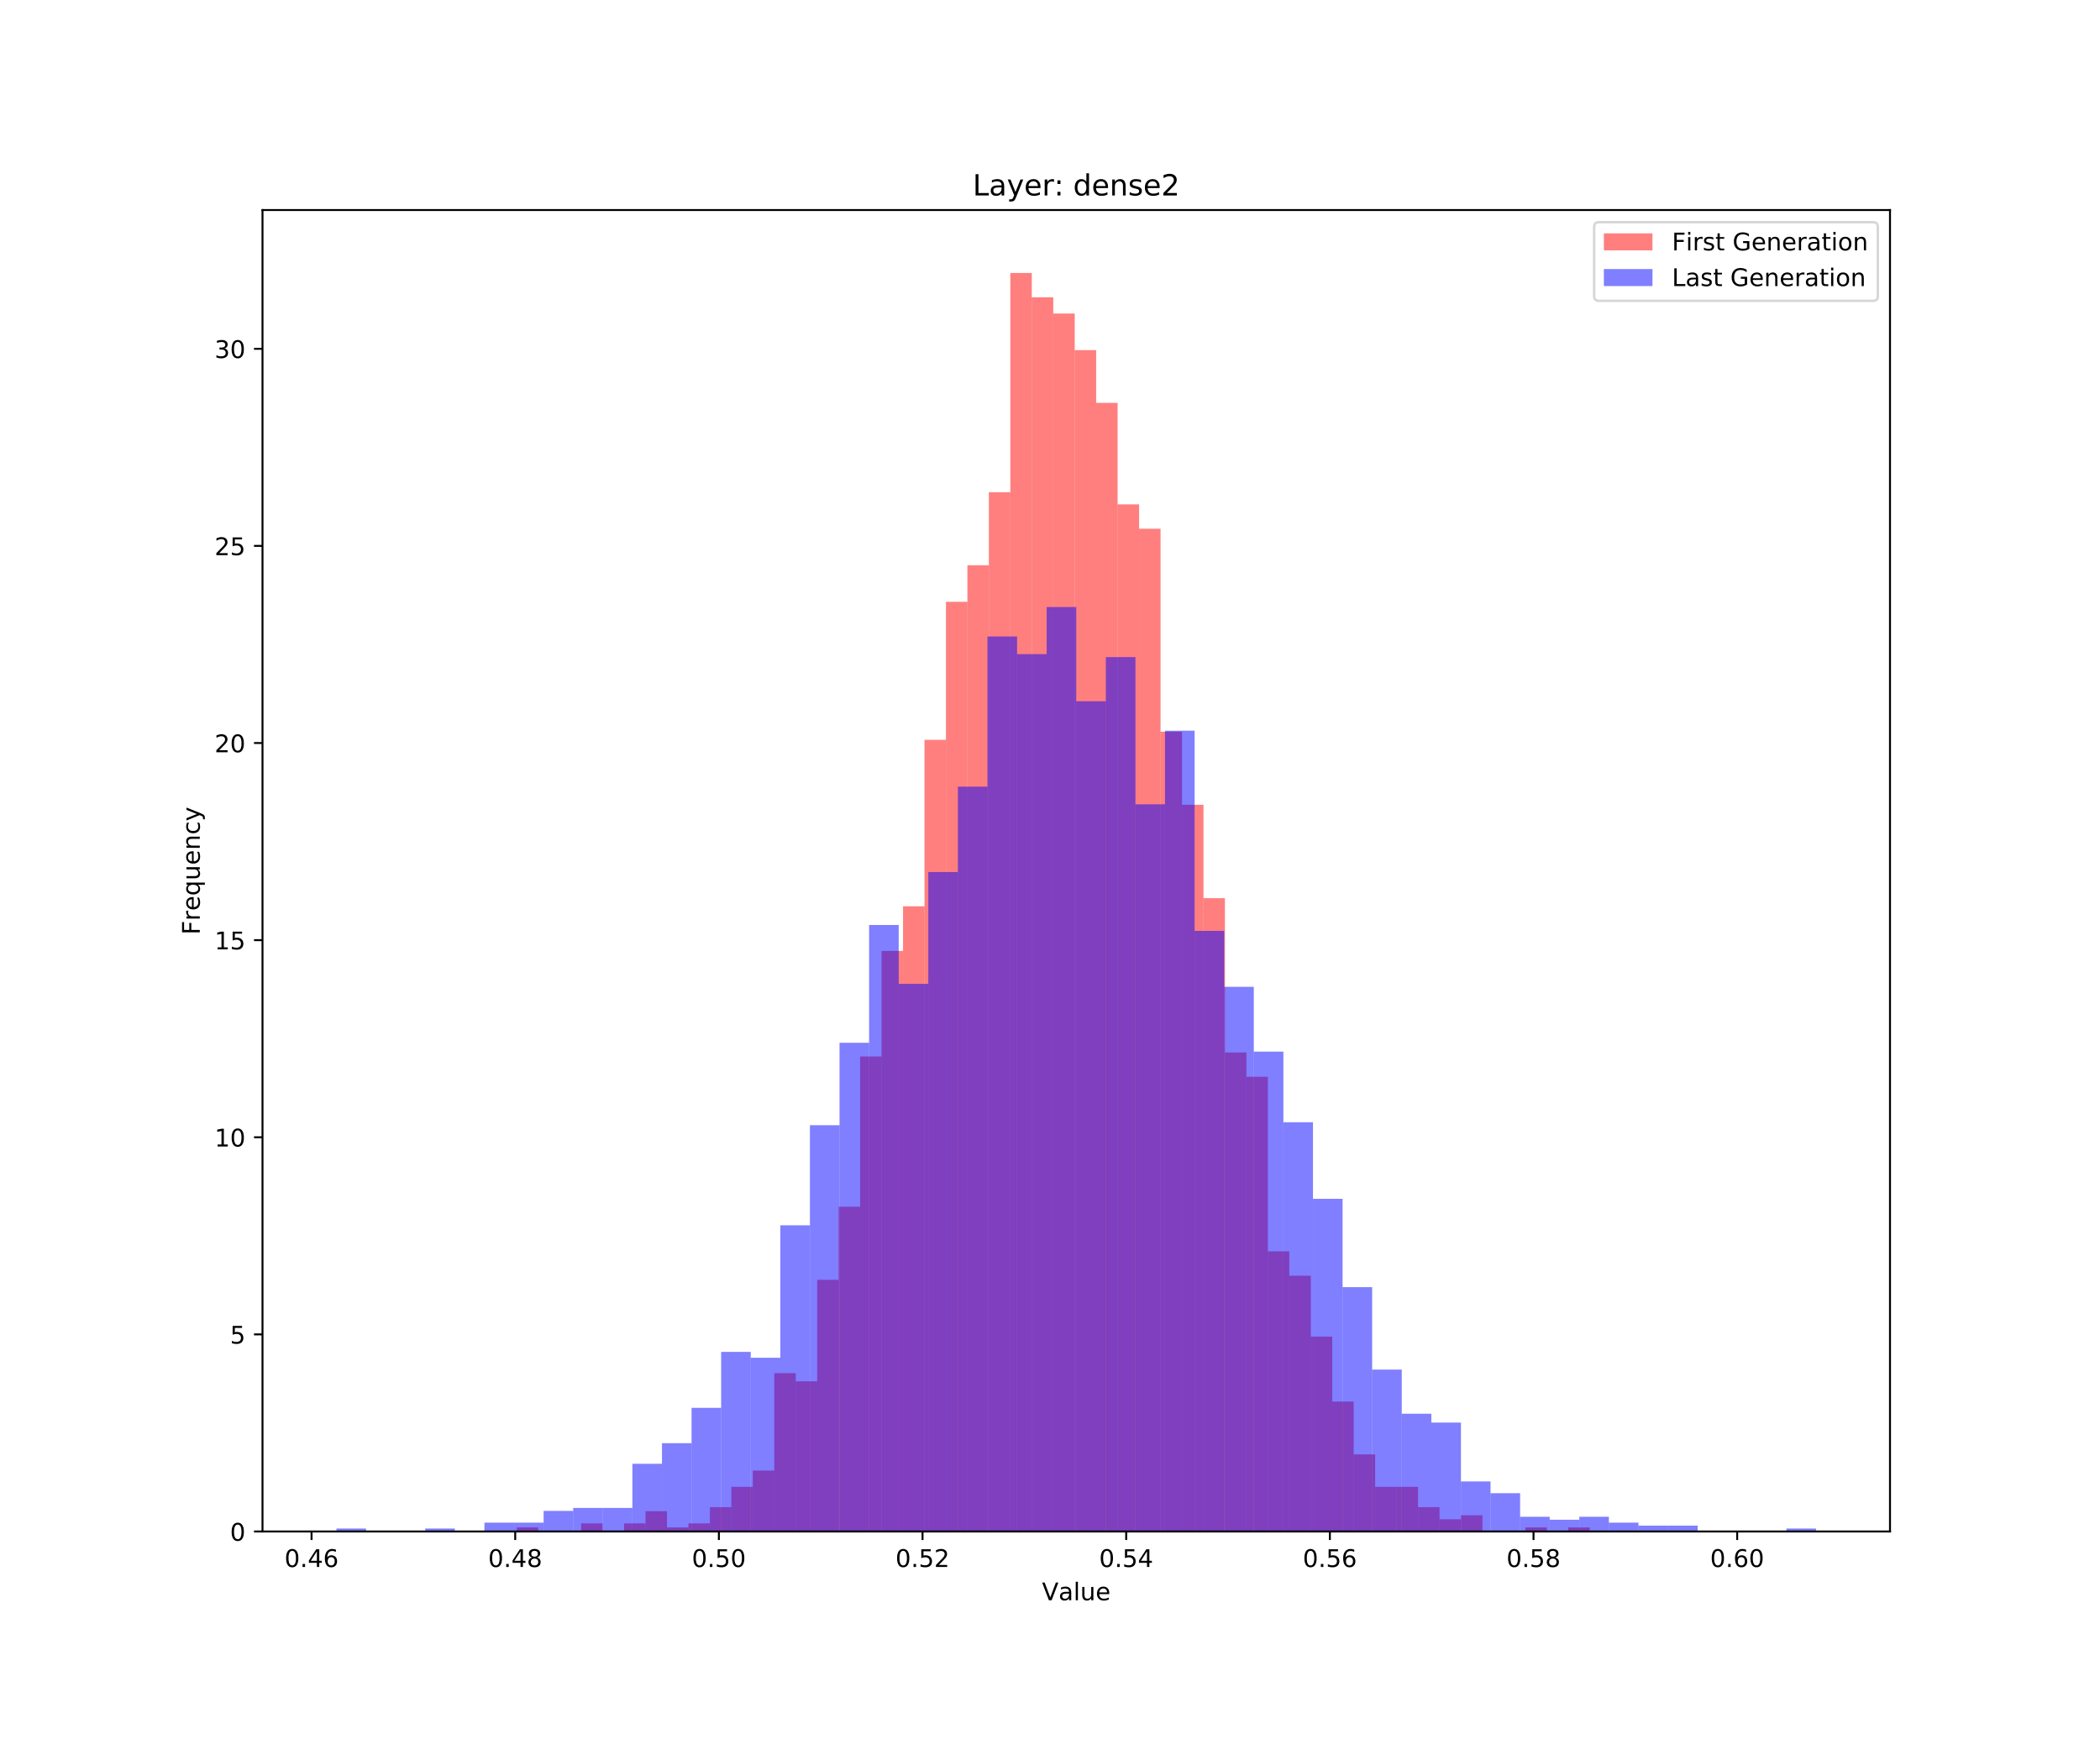 <?xml version="1.0" encoding="utf-8" standalone="no"?>
<!DOCTYPE svg PUBLIC "-//W3C//DTD SVG 1.1//EN"
  "http://www.w3.org/Graphics/SVG/1.1/DTD/svg11.dtd">
<!-- Created with matplotlib (https://matplotlib.org/) -->
<svg height="720pt" version="1.1" viewBox="0 0 864 720" width="864pt" xmlns="http://www.w3.org/2000/svg" xmlns:xlink="http://www.w3.org/1999/xlink">
 <defs>
  <style type="text/css">
*{stroke-linecap:butt;stroke-linejoin:round;white-space:pre;}
  </style>
 </defs>
 <g id="figure_1">
  <g id="patch_1">
   <path d="M 0 720 
L 864 720 
L 864 0 
L 0 0 
z
" style="fill:#ffffff;"/>
  </g>
  <g id="axes_1">
   <g id="patch_2">
    <path d="M 108 630 
L 777.6 630 
L 777.6 86.4 
L 108 86.4 
z
" style="fill:#ffffff;"/>
   </g>
   <g id="patch_3">
    <path clip-path="url(#p8c13661fd8)" d="M 212.613 630 
L 221.442 630 
L 221.442 628.33 
L 212.613 628.33 
z
" style="fill:#ff0000;opacity:0.5;"/>
   </g>
   <g id="patch_4">
    <path clip-path="url(#p8c13661fd8)" d="M 221.442 630 
L 230.271 630 
L 230.271 630 
L 221.442 630 
z
" style="fill:#ff0000;opacity:0.5;"/>
   </g>
   <g id="patch_5">
    <path clip-path="url(#p8c13661fd8)" d="M 230.271 630 
L 239.1 630 
L 239.1 630 
L 230.271 630 
z
" style="fill:#ff0000;opacity:0.5;"/>
   </g>
   <g id="patch_6">
    <path clip-path="url(#p8c13661fd8)" d="M 239.1 630 
L 247.929 630 
L 247.929 626.66 
L 239.1 626.66 
z
" style="fill:#ff0000;opacity:0.5;"/>
   </g>
   <g id="patch_7">
    <path clip-path="url(#p8c13661fd8)" d="M 247.929 630 
L 256.758 630 
L 256.758 630 
L 247.929 630 
z
" style="fill:#ff0000;opacity:0.5;"/>
   </g>
   <g id="patch_8">
    <path clip-path="url(#p8c13661fd8)" d="M 256.758 630 
L 265.587 630 
L 265.587 626.66 
L 256.758 626.66 
z
" style="fill:#ff0000;opacity:0.5;"/>
   </g>
   <g id="patch_9">
    <path clip-path="url(#p8c13661fd8)" d="M 265.587 630 
L 274.416 630 
L 274.416 621.65 
L 265.587 621.65 
z
" style="fill:#ff0000;opacity:0.5;"/>
   </g>
   <g id="patch_10">
    <path clip-path="url(#p8c13661fd8)" d="M 274.416 630 
L 283.245 630 
L 283.245 628.33 
L 274.416 628.33 
z
" style="fill:#ff0000;opacity:0.5;"/>
   </g>
   <g id="patch_11">
    <path clip-path="url(#p8c13661fd8)" d="M 283.245 630 
L 292.074 630 
L 292.074 626.66 
L 283.245 626.66 
z
" style="fill:#ff0000;opacity:0.5;"/>
   </g>
   <g id="patch_12">
    <path clip-path="url(#p8c13661fd8)" d="M 292.074 630 
L 300.903 630 
L 300.903 619.98 
L 292.074 619.98 
z
" style="fill:#ff0000;opacity:0.5;"/>
   </g>
   <g id="patch_13">
    <path clip-path="url(#p8c13661fd8)" d="M 300.903 630 
L 309.732 630 
L 309.732 611.629 
L 300.903 611.629 
z
" style="fill:#ff0000;opacity:0.5;"/>
   </g>
   <g id="patch_14">
    <path clip-path="url(#p8c13661fd8)" d="M 309.732 630 
L 318.561 630 
L 318.561 604.949 
L 309.732 604.949 
z
" style="fill:#ff0000;opacity:0.5;"/>
   </g>
   <g id="patch_15">
    <path clip-path="url(#p8c13661fd8)" d="M 318.561 630 
L 327.39 630 
L 327.39 564.868 
L 318.561 564.868 
z
" style="fill:#ff0000;opacity:0.5;"/>
   </g>
   <g id="patch_16">
    <path clip-path="url(#p8c13661fd8)" d="M 327.39 630 
L 336.219 630 
L 336.219 568.208 
L 327.39 568.208 
z
" style="fill:#ff0000;opacity:0.5;"/>
   </g>
   <g id="patch_17">
    <path clip-path="url(#p8c13661fd8)" d="M 336.219 630 
L 345.048 630 
L 345.048 526.457 
L 336.219 526.457 
z
" style="fill:#ff0000;opacity:0.5;"/>
   </g>
   <g id="patch_18">
    <path clip-path="url(#p8c13661fd8)" d="M 345.048 630 
L 353.877 630 
L 353.877 496.396 
L 345.048 496.396 
z
" style="fill:#ff0000;opacity:0.5;"/>
   </g>
   <g id="patch_19">
    <path clip-path="url(#p8c13661fd8)" d="M 353.877 630 
L 362.706 630 
L 362.706 434.605 
L 353.877 434.605 
z
" style="fill:#ff0000;opacity:0.5;"/>
   </g>
   <g id="patch_20">
    <path clip-path="url(#p8c13661fd8)" d="M 362.706 630 
L 371.535 630 
L 371.535 391.183 
L 362.706 391.183 
z
" style="fill:#ff0000;opacity:0.5;"/>
   </g>
   <g id="patch_21">
    <path clip-path="url(#p8c13661fd8)" d="M 371.535 630 
L 380.364 630 
L 380.364 372.813 
L 371.535 372.813 
z
" style="fill:#ff0000;opacity:0.5;"/>
   </g>
   <g id="patch_22">
    <path clip-path="url(#p8c13661fd8)" d="M 380.364 630 
L 389.193 630 
L 389.193 304.341 
L 380.364 304.341 
z
" style="fill:#ff0000;opacity:0.5;"/>
   </g>
   <g id="patch_23">
    <path clip-path="url(#p8c13661fd8)" d="M 389.193 630 
L 398.022 630 
L 398.022 247.559 
L 389.193 247.559 
z
" style="fill:#ff0000;opacity:0.5;"/>
   </g>
   <g id="patch_24">
    <path clip-path="url(#p8c13661fd8)" d="M 398.022 630 
L 406.851 630 
L 406.851 232.529 
L 398.022 232.529 
z
" style="fill:#ff0000;opacity:0.5;"/>
   </g>
   <g id="patch_25">
    <path clip-path="url(#p8c13661fd8)" d="M 406.851 630 
L 415.68 630 
L 415.68 202.468 
L 406.851 202.468 
z
" style="fill:#ff0000;opacity:0.5;"/>
   </g>
   <g id="patch_26">
    <path clip-path="url(#p8c13661fd8)" d="M 415.68 630 
L 424.509 630 
L 424.509 112.286 
L 415.68 112.286 
z
" style="fill:#ff0000;opacity:0.5;"/>
   </g>
   <g id="patch_27">
    <path clip-path="url(#p8c13661fd8)" d="M 424.509 630 
L 433.338 630 
L 433.338 122.306 
L 424.509 122.306 
z
" style="fill:#ff0000;opacity:0.5;"/>
   </g>
   <g id="patch_28">
    <path clip-path="url(#p8c13661fd8)" d="M 433.338 630 
L 442.167 630 
L 442.167 128.986 
L 433.338 128.986 
z
" style="fill:#ff0000;opacity:0.5;"/>
   </g>
   <g id="patch_29">
    <path clip-path="url(#p8c13661fd8)" d="M 442.167 630 
L 450.996 630 
L 450.996 144.017 
L 442.167 144.017 
z
" style="fill:#ff0000;opacity:0.5;"/>
   </g>
   <g id="patch_30">
    <path clip-path="url(#p8c13661fd8)" d="M 450.996 630 
L 459.825 630 
L 459.825 165.727 
L 450.996 165.727 
z
" style="fill:#ff0000;opacity:0.5;"/>
   </g>
   <g id="patch_31">
    <path clip-path="url(#p8c13661fd8)" d="M 459.825 630 
L 468.654 630 
L 468.654 207.478 
L 459.825 207.478 
z
" style="fill:#ff0000;opacity:0.5;"/>
   </g>
   <g id="patch_32">
    <path clip-path="url(#p8c13661fd8)" d="M 468.654 630 
L 477.483 630 
L 477.483 217.499 
L 468.654 217.499 
z
" style="fill:#ff0000;opacity:0.5;"/>
   </g>
   <g id="patch_33">
    <path clip-path="url(#p8c13661fd8)" d="M 477.483 630 
L 486.312 630 
L 486.312 301.001 
L 477.483 301.001 
z
" style="fill:#ff0000;opacity:0.5;"/>
   </g>
   <g id="patch_34">
    <path clip-path="url(#p8c13661fd8)" d="M 486.312 630 
L 495.14 630 
L 495.14 331.062 
L 486.312 331.062 
z
" style="fill:#ff0000;opacity:0.5;"/>
   </g>
   <g id="patch_35">
    <path clip-path="url(#p8c13661fd8)" d="M 495.14 630 
L 503.969 630 
L 503.969 369.473 
L 495.14 369.473 
z
" style="fill:#ff0000;opacity:0.5;"/>
   </g>
   <g id="patch_36">
    <path clip-path="url(#p8c13661fd8)" d="M 503.969 630 
L 512.798 630 
L 512.798 432.935 
L 503.969 432.935 
z
" style="fill:#ff0000;opacity:0.5;"/>
   </g>
   <g id="patch_37">
    <path clip-path="url(#p8c13661fd8)" d="M 512.798 630 
L 521.627 630 
L 521.627 442.955 
L 512.798 442.955 
z
" style="fill:#ff0000;opacity:0.5;"/>
   </g>
   <g id="patch_38">
    <path clip-path="url(#p8c13661fd8)" d="M 521.627 630 
L 530.456 630 
L 530.456 514.767 
L 521.627 514.767 
z
" style="fill:#ff0000;opacity:0.5;"/>
   </g>
   <g id="patch_39">
    <path clip-path="url(#p8c13661fd8)" d="M 530.456 630 
L 539.285 630 
L 539.285 524.787 
L 530.456 524.787 
z
" style="fill:#ff0000;opacity:0.5;"/>
   </g>
   <g id="patch_40">
    <path clip-path="url(#p8c13661fd8)" d="M 539.285 630 
L 548.114 630 
L 548.114 549.838 
L 539.285 549.838 
z
" style="fill:#ff0000;opacity:0.5;"/>
   </g>
   <g id="patch_41">
    <path clip-path="url(#p8c13661fd8)" d="M 548.114 630 
L 556.943 630 
L 556.943 576.559 
L 548.114 576.559 
z
" style="fill:#ff0000;opacity:0.5;"/>
   </g>
   <g id="patch_42">
    <path clip-path="url(#p8c13661fd8)" d="M 556.943 630 
L 565.772 630 
L 565.772 598.269 
L 556.943 598.269 
z
" style="fill:#ff0000;opacity:0.5;"/>
   </g>
   <g id="patch_43">
    <path clip-path="url(#p8c13661fd8)" d="M 565.772 630 
L 574.601 630 
L 574.601 611.629 
L 565.772 611.629 
z
" style="fill:#ff0000;opacity:0.5;"/>
   </g>
   <g id="patch_44">
    <path clip-path="url(#p8c13661fd8)" d="M 574.601 630 
L 583.43 630 
L 583.43 611.629 
L 574.601 611.629 
z
" style="fill:#ff0000;opacity:0.5;"/>
   </g>
   <g id="patch_45">
    <path clip-path="url(#p8c13661fd8)" d="M 583.43 630 
L 592.259 630 
L 592.259 619.98 
L 583.43 619.98 
z
" style="fill:#ff0000;opacity:0.5;"/>
   </g>
   <g id="patch_46">
    <path clip-path="url(#p8c13661fd8)" d="M 592.259 630 
L 601.088 630 
L 601.088 624.99 
L 592.259 624.99 
z
" style="fill:#ff0000;opacity:0.5;"/>
   </g>
   <g id="patch_47">
    <path clip-path="url(#p8c13661fd8)" d="M 601.088 630 
L 609.917 630 
L 609.917 623.32 
L 601.088 623.32 
z
" style="fill:#ff0000;opacity:0.5;"/>
   </g>
   <g id="patch_48">
    <path clip-path="url(#p8c13661fd8)" d="M 609.917 630 
L 618.746 630 
L 618.746 630 
L 609.917 630 
z
" style="fill:#ff0000;opacity:0.5;"/>
   </g>
   <g id="patch_49">
    <path clip-path="url(#p8c13661fd8)" d="M 618.746 630 
L 627.575 630 
L 627.575 630 
L 618.746 630 
z
" style="fill:#ff0000;opacity:0.5;"/>
   </g>
   <g id="patch_50">
    <path clip-path="url(#p8c13661fd8)" d="M 627.575 630 
L 636.404 630 
L 636.404 628.33 
L 627.575 628.33 
z
" style="fill:#ff0000;opacity:0.5;"/>
   </g>
   <g id="patch_51">
    <path clip-path="url(#p8c13661fd8)" d="M 636.404 630 
L 645.233 630 
L 645.233 630 
L 636.404 630 
z
" style="fill:#ff0000;opacity:0.5;"/>
   </g>
   <g id="patch_52">
    <path clip-path="url(#p8c13661fd8)" d="M 645.233 630 
L 654.062 630 
L 654.062 628.33 
L 645.233 628.33 
z
" style="fill:#ff0000;opacity:0.5;"/>
   </g>
   <g id="patch_53">
    <path clip-path="url(#p8c13661fd8)" d="M 138.436 630 
L 150.611 630 
L 150.611 628.789 
L 138.436 628.789 
z
" style="fill:#0000ff;opacity:0.5;"/>
   </g>
   <g id="patch_54">
    <path clip-path="url(#p8c13661fd8)" d="M 150.611 630 
L 162.785 630 
L 162.785 630 
L 150.611 630 
z
" style="fill:#0000ff;opacity:0.5;"/>
   </g>
   <g id="patch_55">
    <path clip-path="url(#p8c13661fd8)" d="M 162.785 630 
L 174.96 630 
L 174.96 630 
L 162.785 630 
z
" style="fill:#0000ff;opacity:0.5;"/>
   </g>
   <g id="patch_56">
    <path clip-path="url(#p8c13661fd8)" d="M 174.96 630 
L 187.135 630 
L 187.135 628.789 
L 174.96 628.789 
z
" style="fill:#0000ff;opacity:0.5;"/>
   </g>
   <g id="patch_57">
    <path clip-path="url(#p8c13661fd8)" d="M 187.135 630 
L 199.309 630 
L 199.309 630 
L 187.135 630 
z
" style="fill:#0000ff;opacity:0.5;"/>
   </g>
   <g id="patch_58">
    <path clip-path="url(#p8c13661fd8)" d="M 199.309 630 
L 211.484 630 
L 211.484 626.367 
L 199.309 626.367 
z
" style="fill:#0000ff;opacity:0.5;"/>
   </g>
   <g id="patch_59">
    <path clip-path="url(#p8c13661fd8)" d="M 211.484 630 
L 223.658 630 
L 223.658 626.367 
L 211.484 626.367 
z
" style="fill:#0000ff;opacity:0.5;"/>
   </g>
   <g id="patch_60">
    <path clip-path="url(#p8c13661fd8)" d="M 223.658 630 
L 235.833 630 
L 235.833 621.522 
L 223.658 621.522 
z
" style="fill:#0000ff;opacity:0.5;"/>
   </g>
   <g id="patch_61">
    <path clip-path="url(#p8c13661fd8)" d="M 235.833 630 
L 248.007 630 
L 248.007 620.311 
L 235.833 620.311 
z
" style="fill:#0000ff;opacity:0.5;"/>
   </g>
   <g id="patch_62">
    <path clip-path="url(#p8c13661fd8)" d="M 248.007 630 
L 260.182 630 
L 260.182 620.311 
L 248.007 620.311 
z
" style="fill:#0000ff;opacity:0.5;"/>
   </g>
   <g id="patch_63">
    <path clip-path="url(#p8c13661fd8)" d="M 260.182 630 
L 272.356 630 
L 272.356 602.144 
L 260.182 602.144 
z
" style="fill:#0000ff;opacity:0.5;"/>
   </g>
   <g id="patch_64">
    <path clip-path="url(#p8c13661fd8)" d="M 272.356 630 
L 284.531 630 
L 284.531 593.666 
L 272.356 593.666 
z
" style="fill:#0000ff;opacity:0.5;"/>
   </g>
   <g id="patch_65">
    <path clip-path="url(#p8c13661fd8)" d="M 284.531 630 
L 296.705 630 
L 296.705 579.133 
L 284.531 579.133 
z
" style="fill:#0000ff;opacity:0.5;"/>
   </g>
   <g id="patch_66">
    <path clip-path="url(#p8c13661fd8)" d="M 296.705 630 
L 308.88 630 
L 308.88 556.122 
L 296.705 556.122 
z
" style="fill:#0000ff;opacity:0.5;"/>
   </g>
   <g id="patch_67">
    <path clip-path="url(#p8c13661fd8)" d="M 308.88 630 
L 321.055 630 
L 321.055 558.544 
L 308.88 558.544 
z
" style="fill:#0000ff;opacity:0.5;"/>
   </g>
   <g id="patch_68">
    <path clip-path="url(#p8c13661fd8)" d="M 321.055 630 
L 333.229 630 
L 333.229 504.044 
L 321.055 504.044 
z
" style="fill:#0000ff;opacity:0.5;"/>
   </g>
   <g id="patch_69">
    <path clip-path="url(#p8c13661fd8)" d="M 333.229 630 
L 345.404 630 
L 345.404 462.866 
L 333.229 462.866 
z
" style="fill:#0000ff;opacity:0.5;"/>
   </g>
   <g id="patch_70">
    <path clip-path="url(#p8c13661fd8)" d="M 345.404 630 
L 357.578 630 
L 357.578 428.954 
L 345.404 428.954 
z
" style="fill:#0000ff;opacity:0.5;"/>
   </g>
   <g id="patch_71">
    <path clip-path="url(#p8c13661fd8)" d="M 357.578 630 
L 369.753 630 
L 369.753 380.509 
L 357.578 380.509 
z
" style="fill:#0000ff;opacity:0.5;"/>
   </g>
   <g id="patch_72">
    <path clip-path="url(#p8c13661fd8)" d="M 369.753 630 
L 381.927 630 
L 381.927 404.732 
L 369.753 404.732 
z
" style="fill:#0000ff;opacity:0.5;"/>
   </g>
   <g id="patch_73">
    <path clip-path="url(#p8c13661fd8)" d="M 381.927 630 
L 394.102 630 
L 394.102 358.709 
L 381.927 358.709 
z
" style="fill:#0000ff;opacity:0.5;"/>
   </g>
   <g id="patch_74">
    <path clip-path="url(#p8c13661fd8)" d="M 394.102 630 
L 406.276 630 
L 406.276 323.587 
L 394.102 323.587 
z
" style="fill:#0000ff;opacity:0.5;"/>
   </g>
   <g id="patch_75">
    <path clip-path="url(#p8c13661fd8)" d="M 406.276 630 
L 418.451 630 
L 418.451 261.82 
L 406.276 261.82 
z
" style="fill:#0000ff;opacity:0.5;"/>
   </g>
   <g id="patch_76">
    <path clip-path="url(#p8c13661fd8)" d="M 418.451 630 
L 430.625 630 
L 430.625 269.086 
L 418.451 269.086 
z
" style="fill:#0000ff;opacity:0.5;"/>
   </g>
   <g id="patch_77">
    <path clip-path="url(#p8c13661fd8)" d="M 430.625 630 
L 442.8 630 
L 442.8 249.709 
L 430.625 249.709 
z
" style="fill:#0000ff;opacity:0.5;"/>
   </g>
   <g id="patch_78">
    <path clip-path="url(#p8c13661fd8)" d="M 442.8 630 
L 454.975 630 
L 454.975 288.464 
L 442.8 288.464 
z
" style="fill:#0000ff;opacity:0.5;"/>
   </g>
   <g id="patch_79">
    <path clip-path="url(#p8c13661fd8)" d="M 454.975 630 
L 467.149 630 
L 467.149 270.298 
L 454.975 270.298 
z
" style="fill:#0000ff;opacity:0.5;"/>
   </g>
   <g id="patch_80">
    <path clip-path="url(#p8c13661fd8)" d="M 467.149 630 
L 479.324 630 
L 479.324 330.854 
L 467.149 330.854 
z
" style="fill:#0000ff;opacity:0.5;"/>
   </g>
   <g id="patch_81">
    <path clip-path="url(#p8c13661fd8)" d="M 479.324 630 
L 491.498 630 
L 491.498 300.576 
L 479.324 300.576 
z
" style="fill:#0000ff;opacity:0.5;"/>
   </g>
   <g id="patch_82">
    <path clip-path="url(#p8c13661fd8)" d="M 491.498 630 
L 503.673 630 
L 503.673 382.932 
L 491.498 382.932 
z
" style="fill:#0000ff;opacity:0.5;"/>
   </g>
   <g id="patch_83">
    <path clip-path="url(#p8c13661fd8)" d="M 503.673 630 
L 515.847 630 
L 515.847 405.943 
L 503.673 405.943 
z
" style="fill:#0000ff;opacity:0.5;"/>
   </g>
   <g id="patch_84">
    <path clip-path="url(#p8c13661fd8)" d="M 515.847 630 
L 528.022 630 
L 528.022 432.588 
L 515.847 432.588 
z
" style="fill:#0000ff;opacity:0.5;"/>
   </g>
   <g id="patch_85">
    <path clip-path="url(#p8c13661fd8)" d="M 528.022 630 
L 540.196 630 
L 540.196 461.654 
L 528.022 461.654 
z
" style="fill:#0000ff;opacity:0.5;"/>
   </g>
   <g id="patch_86">
    <path clip-path="url(#p8c13661fd8)" d="M 540.196 630 
L 552.371 630 
L 552.371 493.144 
L 540.196 493.144 
z
" style="fill:#0000ff;opacity:0.5;"/>
   </g>
   <g id="patch_87">
    <path clip-path="url(#p8c13661fd8)" d="M 552.371 630 
L 564.545 630 
L 564.545 529.477 
L 552.371 529.477 
z
" style="fill:#0000ff;opacity:0.5;"/>
   </g>
   <g id="patch_88">
    <path clip-path="url(#p8c13661fd8)" d="M 564.545 630 
L 576.72 630 
L 576.72 563.388 
L 564.545 563.388 
z
" style="fill:#0000ff;opacity:0.5;"/>
   </g>
   <g id="patch_89">
    <path clip-path="url(#p8c13661fd8)" d="M 576.72 630 
L 588.895 630 
L 588.895 581.555 
L 576.72 581.555 
z
" style="fill:#0000ff;opacity:0.5;"/>
   </g>
   <g id="patch_90">
    <path clip-path="url(#p8c13661fd8)" d="M 588.895 630 
L 601.069 630 
L 601.069 585.189 
L 588.895 585.189 
z
" style="fill:#0000ff;opacity:0.5;"/>
   </g>
   <g id="patch_91">
    <path clip-path="url(#p8c13661fd8)" d="M 601.069 630 
L 613.244 630 
L 613.244 609.411 
L 601.069 609.411 
z
" style="fill:#0000ff;opacity:0.5;"/>
   </g>
   <g id="patch_92">
    <path clip-path="url(#p8c13661fd8)" d="M 613.244 630 
L 625.418 630 
L 625.418 614.255 
L 613.244 614.255 
z
" style="fill:#0000ff;opacity:0.5;"/>
   </g>
   <g id="patch_93">
    <path clip-path="url(#p8c13661fd8)" d="M 625.418 630 
L 637.593 630 
L 637.593 623.944 
L 625.418 623.944 
z
" style="fill:#0000ff;opacity:0.5;"/>
   </g>
   <g id="patch_94">
    <path clip-path="url(#p8c13661fd8)" d="M 637.593 630 
L 649.767 630 
L 649.767 625.156 
L 637.593 625.156 
z
" style="fill:#0000ff;opacity:0.5;"/>
   </g>
   <g id="patch_95">
    <path clip-path="url(#p8c13661fd8)" d="M 649.767 630 
L 661.942 630 
L 661.942 623.944 
L 649.767 623.944 
z
" style="fill:#0000ff;opacity:0.5;"/>
   </g>
   <g id="patch_96">
    <path clip-path="url(#p8c13661fd8)" d="M 661.942 630 
L 674.116 630 
L 674.116 626.367 
L 661.942 626.367 
z
" style="fill:#0000ff;opacity:0.5;"/>
   </g>
   <g id="patch_97">
    <path clip-path="url(#p8c13661fd8)" d="M 674.116 630 
L 686.291 630 
L 686.291 627.578 
L 674.116 627.578 
z
" style="fill:#0000ff;opacity:0.5;"/>
   </g>
   <g id="patch_98">
    <path clip-path="url(#p8c13661fd8)" d="M 686.291 630 
L 698.465 630 
L 698.465 627.578 
L 686.291 627.578 
z
" style="fill:#0000ff;opacity:0.5;"/>
   </g>
   <g id="patch_99">
    <path clip-path="url(#p8c13661fd8)" d="M 698.465 630 
L 710.64 630 
L 710.64 630 
L 698.465 630 
z
" style="fill:#0000ff;opacity:0.5;"/>
   </g>
   <g id="patch_100">
    <path clip-path="url(#p8c13661fd8)" d="M 710.64 630 
L 722.815 630 
L 722.815 630 
L 710.64 630 
z
" style="fill:#0000ff;opacity:0.5;"/>
   </g>
   <g id="patch_101">
    <path clip-path="url(#p8c13661fd8)" d="M 722.815 630 
L 734.989 630 
L 734.989 630 
L 722.815 630 
z
" style="fill:#0000ff;opacity:0.5;"/>
   </g>
   <g id="patch_102">
    <path clip-path="url(#p8c13661fd8)" d="M 734.989 630 
L 747.164 630 
L 747.164 628.789 
L 734.989 628.789 
z
" style="fill:#0000ff;opacity:0.5;"/>
   </g>
   <g id="matplotlib.axis_1">
    <g id="xtick_1">
     <g id="line2d_1">
      <defs>
       <path d="M 0 0 
L 0 3.5 
" id="mb9c7be9d56" style="stroke:#000000;stroke-width:0.8;"/>
      </defs>
      <g>
       <use style="stroke:#000000;stroke-width:0.8;" x="128.185" xlink:href="#mb9c7be9d56" y="630"/>
      </g>
     </g>
     <g id="text_1">
      <!-- 0.46 -->
      <defs>
       <path d="M 31.781 66.406 
Q 24.172 66.406 20.328 58.906 
Q 16.5 51.422 16.5 36.375 
Q 16.5 21.391 20.328 13.891 
Q 24.172 6.391 31.781 6.391 
Q 39.453 6.391 43.281 13.891 
Q 47.125 21.391 47.125 36.375 
Q 47.125 51.422 43.281 58.906 
Q 39.453 66.406 31.781 66.406 
z
M 31.781 74.219 
Q 44.047 74.219 50.516 64.516 
Q 56.984 54.828 56.984 36.375 
Q 56.984 17.969 50.516 8.266 
Q 44.047 -1.422 31.781 -1.422 
Q 19.531 -1.422 13.062 8.266 
Q 6.594 17.969 6.594 36.375 
Q 6.594 54.828 13.062 64.516 
Q 19.531 74.219 31.781 74.219 
z
" id="DejaVuSans-48"/>
       <path d="M 10.688 12.406 
L 21 12.406 
L 21 0 
L 10.688 0 
z
" id="DejaVuSans-46"/>
       <path d="M 37.797 64.312 
L 12.891 25.391 
L 37.797 25.391 
z
M 35.203 72.906 
L 47.609 72.906 
L 47.609 25.391 
L 58.016 25.391 
L 58.016 17.188 
L 47.609 17.188 
L 47.609 0 
L 37.797 0 
L 37.797 17.188 
L 4.891 17.188 
L 4.891 26.703 
z
" id="DejaVuSans-52"/>
       <path d="M 33.016 40.375 
Q 26.375 40.375 22.484 35.828 
Q 18.609 31.297 18.609 23.391 
Q 18.609 15.531 22.484 10.953 
Q 26.375 6.391 33.016 6.391 
Q 39.656 6.391 43.531 10.953 
Q 47.406 15.531 47.406 23.391 
Q 47.406 31.297 43.531 35.828 
Q 39.656 40.375 33.016 40.375 
z
M 52.594 71.297 
L 52.594 62.312 
Q 48.875 64.062 45.094 64.984 
Q 41.312 65.922 37.594 65.922 
Q 27.828 65.922 22.672 59.328 
Q 17.531 52.734 16.797 39.406 
Q 19.672 43.656 24.016 45.922 
Q 28.375 48.188 33.594 48.188 
Q 44.578 48.188 50.953 41.516 
Q 57.328 34.859 57.328 23.391 
Q 57.328 12.156 50.688 5.359 
Q 44.047 -1.422 33.016 -1.422 
Q 20.359 -1.422 13.672 8.266 
Q 6.984 17.969 6.984 36.375 
Q 6.984 53.656 15.188 63.938 
Q 23.391 74.219 37.203 74.219 
Q 40.922 74.219 44.703 73.484 
Q 48.484 72.75 52.594 71.297 
z
" id="DejaVuSans-54"/>
      </defs>
      <g transform="translate(117.052 644.598)scale(0.1 -0.1)">
       <use xlink:href="#DejaVuSans-48"/>
       <use x="63.623" xlink:href="#DejaVuSans-46"/>
       <use x="95.41" xlink:href="#DejaVuSans-52"/>
       <use x="159.033" xlink:href="#DejaVuSans-54"/>
      </g>
     </g>
    </g>
    <g id="xtick_2">
     <g id="line2d_2">
      <g>
       <use style="stroke:#000000;stroke-width:0.8;" x="211.976" xlink:href="#mb9c7be9d56" y="630"/>
      </g>
     </g>
     <g id="text_2">
      <!-- 0.48 -->
      <defs>
       <path d="M 31.781 34.625 
Q 24.75 34.625 20.719 30.859 
Q 16.703 27.094 16.703 20.516 
Q 16.703 13.922 20.719 10.156 
Q 24.75 6.391 31.781 6.391 
Q 38.812 6.391 42.859 10.172 
Q 46.922 13.969 46.922 20.516 
Q 46.922 27.094 42.891 30.859 
Q 38.875 34.625 31.781 34.625 
z
M 21.922 38.812 
Q 15.578 40.375 12.031 44.719 
Q 8.5 49.078 8.5 55.328 
Q 8.5 64.062 14.719 69.141 
Q 20.953 74.219 31.781 74.219 
Q 42.672 74.219 48.875 69.141 
Q 55.078 64.062 55.078 55.328 
Q 55.078 49.078 51.531 44.719 
Q 48 40.375 41.703 38.812 
Q 48.828 37.156 52.797 32.312 
Q 56.781 27.484 56.781 20.516 
Q 56.781 9.906 50.312 4.234 
Q 43.844 -1.422 31.781 -1.422 
Q 19.734 -1.422 13.25 4.234 
Q 6.781 9.906 6.781 20.516 
Q 6.781 27.484 10.781 32.312 
Q 14.797 37.156 21.922 38.812 
z
M 18.312 54.391 
Q 18.312 48.734 21.844 45.562 
Q 25.391 42.391 31.781 42.391 
Q 38.141 42.391 41.719 45.562 
Q 45.312 48.734 45.312 54.391 
Q 45.312 60.062 41.719 63.234 
Q 38.141 66.406 31.781 66.406 
Q 25.391 66.406 21.844 63.234 
Q 18.312 60.062 18.312 54.391 
z
" id="DejaVuSans-56"/>
      </defs>
      <g transform="translate(200.843 644.598)scale(0.1 -0.1)">
       <use xlink:href="#DejaVuSans-48"/>
       <use x="63.623" xlink:href="#DejaVuSans-46"/>
       <use x="95.41" xlink:href="#DejaVuSans-52"/>
       <use x="159.033" xlink:href="#DejaVuSans-56"/>
      </g>
     </g>
    </g>
    <g id="xtick_3">
     <g id="line2d_3">
      <g>
       <use style="stroke:#000000;stroke-width:0.8;" x="295.768" xlink:href="#mb9c7be9d56" y="630"/>
      </g>
     </g>
     <g id="text_3">
      <!-- 0.50 -->
      <defs>
       <path d="M 10.797 72.906 
L 49.516 72.906 
L 49.516 64.594 
L 19.828 64.594 
L 19.828 46.734 
Q 21.969 47.469 24.109 47.828 
Q 26.266 48.188 28.422 48.188 
Q 40.625 48.188 47.75 41.5 
Q 54.891 34.812 54.891 23.391 
Q 54.891 11.625 47.562 5.094 
Q 40.234 -1.422 26.906 -1.422 
Q 22.312 -1.422 17.547 -0.641 
Q 12.797 0.141 7.719 1.703 
L 7.719 11.625 
Q 12.109 9.234 16.797 8.062 
Q 21.484 6.891 26.703 6.891 
Q 35.156 6.891 40.078 11.328 
Q 45.016 15.766 45.016 23.391 
Q 45.016 31 40.078 35.438 
Q 35.156 39.891 26.703 39.891 
Q 22.75 39.891 18.812 39.016 
Q 14.891 38.141 10.797 36.281 
z
" id="DejaVuSans-53"/>
      </defs>
      <g transform="translate(284.635 644.598)scale(0.1 -0.1)">
       <use xlink:href="#DejaVuSans-48"/>
       <use x="63.623" xlink:href="#DejaVuSans-46"/>
       <use x="95.41" xlink:href="#DejaVuSans-53"/>
       <use x="159.033" xlink:href="#DejaVuSans-48"/>
      </g>
     </g>
    </g>
    <g id="xtick_4">
     <g id="line2d_4">
      <g>
       <use style="stroke:#000000;stroke-width:0.8;" x="379.559" xlink:href="#mb9c7be9d56" y="630"/>
      </g>
     </g>
     <g id="text_4">
      <!-- 0.52 -->
      <defs>
       <path d="M 19.188 8.297 
L 53.609 8.297 
L 53.609 0 
L 7.328 0 
L 7.328 8.297 
Q 12.938 14.109 22.625 23.891 
Q 32.328 33.688 34.812 36.531 
Q 39.547 41.844 41.422 45.531 
Q 43.312 49.219 43.312 52.781 
Q 43.312 58.594 39.234 62.25 
Q 35.156 65.922 28.609 65.922 
Q 23.969 65.922 18.812 64.312 
Q 13.672 62.703 7.812 59.422 
L 7.812 69.391 
Q 13.766 71.781 18.938 73 
Q 24.125 74.219 28.422 74.219 
Q 39.75 74.219 46.484 68.547 
Q 53.219 62.891 53.219 53.422 
Q 53.219 48.922 51.531 44.891 
Q 49.859 40.875 45.406 35.406 
Q 44.188 33.984 37.641 27.219 
Q 31.109 20.453 19.188 8.297 
z
" id="DejaVuSans-50"/>
      </defs>
      <g transform="translate(368.426 644.598)scale(0.1 -0.1)">
       <use xlink:href="#DejaVuSans-48"/>
       <use x="63.623" xlink:href="#DejaVuSans-46"/>
       <use x="95.41" xlink:href="#DejaVuSans-53"/>
       <use x="159.033" xlink:href="#DejaVuSans-50"/>
      </g>
     </g>
    </g>
    <g id="xtick_5">
     <g id="line2d_5">
      <g>
       <use style="stroke:#000000;stroke-width:0.8;" x="463.35" xlink:href="#mb9c7be9d56" y="630"/>
      </g>
     </g>
     <g id="text_5">
      <!-- 0.54 -->
      <g transform="translate(452.217 644.598)scale(0.1 -0.1)">
       <use xlink:href="#DejaVuSans-48"/>
       <use x="63.623" xlink:href="#DejaVuSans-46"/>
       <use x="95.41" xlink:href="#DejaVuSans-53"/>
       <use x="159.033" xlink:href="#DejaVuSans-52"/>
      </g>
     </g>
    </g>
    <g id="xtick_6">
     <g id="line2d_6">
      <g>
       <use style="stroke:#000000;stroke-width:0.8;" x="547.142" xlink:href="#mb9c7be9d56" y="630"/>
      </g>
     </g>
     <g id="text_6">
      <!-- 0.56 -->
      <g transform="translate(536.009 644.598)scale(0.1 -0.1)">
       <use xlink:href="#DejaVuSans-48"/>
       <use x="63.623" xlink:href="#DejaVuSans-46"/>
       <use x="95.41" xlink:href="#DejaVuSans-53"/>
       <use x="159.033" xlink:href="#DejaVuSans-54"/>
      </g>
     </g>
    </g>
    <g id="xtick_7">
     <g id="line2d_7">
      <g>
       <use style="stroke:#000000;stroke-width:0.8;" x="630.933" xlink:href="#mb9c7be9d56" y="630"/>
      </g>
     </g>
     <g id="text_7">
      <!-- 0.58 -->
      <g transform="translate(619.8 644.598)scale(0.1 -0.1)">
       <use xlink:href="#DejaVuSans-48"/>
       <use x="63.623" xlink:href="#DejaVuSans-46"/>
       <use x="95.41" xlink:href="#DejaVuSans-53"/>
       <use x="159.033" xlink:href="#DejaVuSans-56"/>
      </g>
     </g>
    </g>
    <g id="xtick_8">
     <g id="line2d_8">
      <g>
       <use style="stroke:#000000;stroke-width:0.8;" x="714.724" xlink:href="#mb9c7be9d56" y="630"/>
      </g>
     </g>
     <g id="text_8">
      <!-- 0.60 -->
      <g transform="translate(703.592 644.598)scale(0.1 -0.1)">
       <use xlink:href="#DejaVuSans-48"/>
       <use x="63.623" xlink:href="#DejaVuSans-46"/>
       <use x="95.41" xlink:href="#DejaVuSans-54"/>
       <use x="159.033" xlink:href="#DejaVuSans-48"/>
      </g>
     </g>
    </g>
    <g id="text_9">
     <!-- Value -->
     <defs>
      <path d="M 28.609 0 
L 0.781 72.906 
L 11.078 72.906 
L 34.188 11.531 
L 57.328 72.906 
L 67.578 72.906 
L 39.797 0 
z
" id="DejaVuSans-86"/>
      <path d="M 34.281 27.484 
Q 23.391 27.484 19.188 25 
Q 14.984 22.516 14.984 16.5 
Q 14.984 11.719 18.141 8.906 
Q 21.297 6.109 26.703 6.109 
Q 34.188 6.109 38.703 11.406 
Q 43.219 16.703 43.219 25.484 
L 43.219 27.484 
z
M 52.203 31.203 
L 52.203 0 
L 43.219 0 
L 43.219 8.297 
Q 40.141 3.328 35.547 0.953 
Q 30.953 -1.422 24.312 -1.422 
Q 15.922 -1.422 10.953 3.297 
Q 6 8.016 6 15.922 
Q 6 25.141 12.172 29.828 
Q 18.359 34.516 30.609 34.516 
L 43.219 34.516 
L 43.219 35.406 
Q 43.219 41.609 39.141 45 
Q 35.062 48.391 27.688 48.391 
Q 23 48.391 18.547 47.266 
Q 14.109 46.141 10.016 43.891 
L 10.016 52.203 
Q 14.938 54.109 19.578 55.047 
Q 24.219 56 28.609 56 
Q 40.484 56 46.344 49.844 
Q 52.203 43.703 52.203 31.203 
z
" id="DejaVuSans-97"/>
      <path d="M 9.422 75.984 
L 18.406 75.984 
L 18.406 0 
L 9.422 0 
z
" id="DejaVuSans-108"/>
      <path d="M 8.5 21.578 
L 8.5 54.688 
L 17.484 54.688 
L 17.484 21.922 
Q 17.484 14.156 20.5 10.266 
Q 23.531 6.391 29.594 6.391 
Q 36.859 6.391 41.078 11.031 
Q 45.312 15.672 45.312 23.688 
L 45.312 54.688 
L 54.297 54.688 
L 54.297 0 
L 45.312 0 
L 45.312 8.406 
Q 42.047 3.422 37.719 1 
Q 33.406 -1.422 27.688 -1.422 
Q 18.266 -1.422 13.375 4.438 
Q 8.5 10.297 8.5 21.578 
z
M 31.109 56 
z
" id="DejaVuSans-117"/>
      <path d="M 56.203 29.594 
L 56.203 25.203 
L 14.891 25.203 
Q 15.484 15.922 20.484 11.062 
Q 25.484 6.203 34.422 6.203 
Q 39.594 6.203 44.453 7.469 
Q 49.312 8.734 54.109 11.281 
L 54.109 2.781 
Q 49.266 0.734 44.188 -0.344 
Q 39.109 -1.422 33.891 -1.422 
Q 20.797 -1.422 13.156 6.188 
Q 5.516 13.812 5.516 26.812 
Q 5.516 40.234 12.766 48.109 
Q 20.016 56 32.328 56 
Q 43.359 56 49.781 48.891 
Q 56.203 41.797 56.203 29.594 
z
M 47.219 32.234 
Q 47.125 39.594 43.094 43.984 
Q 39.062 48.391 32.422 48.391 
Q 24.906 48.391 20.391 44.141 
Q 15.875 39.891 15.188 32.172 
z
" id="DejaVuSans-101"/>
     </defs>
     <g transform="translate(428.687 658.277)scale(0.1 -0.1)">
      <use xlink:href="#DejaVuSans-86"/>
      <use x="68.299" xlink:href="#DejaVuSans-97"/>
      <use x="129.578" xlink:href="#DejaVuSans-108"/>
      <use x="157.361" xlink:href="#DejaVuSans-117"/>
      <use x="220.74" xlink:href="#DejaVuSans-101"/>
     </g>
    </g>
   </g>
   <g id="matplotlib.axis_2">
    <g id="ytick_1">
     <g id="line2d_9">
      <defs>
       <path d="M 0 0 
L -3.5 0 
" id="mb3e407096f" style="stroke:#000000;stroke-width:0.8;"/>
      </defs>
      <g>
       <use style="stroke:#000000;stroke-width:0.8;" x="108" xlink:href="#mb3e407096f" y="630"/>
      </g>
     </g>
     <g id="text_10">
      <!-- 0 -->
      <g transform="translate(94.638 633.799)scale(0.1 -0.1)">
       <use xlink:href="#DejaVuSans-48"/>
      </g>
     </g>
    </g>
    <g id="ytick_2">
     <g id="line2d_10">
      <g>
       <use style="stroke:#000000;stroke-width:0.8;" x="108" xlink:href="#mb3e407096f" y="548.913"/>
      </g>
     </g>
     <g id="text_11">
      <!-- 5 -->
      <g transform="translate(94.638 552.712)scale(0.1 -0.1)">
       <use xlink:href="#DejaVuSans-53"/>
      </g>
     </g>
    </g>
    <g id="ytick_3">
     <g id="line2d_11">
      <g>
       <use style="stroke:#000000;stroke-width:0.8;" x="108" xlink:href="#mb3e407096f" y="467.825"/>
      </g>
     </g>
     <g id="text_12">
      <!-- 10 -->
      <defs>
       <path d="M 12.406 8.297 
L 28.516 8.297 
L 28.516 63.922 
L 10.984 60.406 
L 10.984 69.391 
L 28.422 72.906 
L 38.281 72.906 
L 38.281 8.297 
L 54.391 8.297 
L 54.391 0 
L 12.406 0 
z
" id="DejaVuSans-49"/>
      </defs>
      <g transform="translate(88.275 471.625)scale(0.1 -0.1)">
       <use xlink:href="#DejaVuSans-49"/>
       <use x="63.623" xlink:href="#DejaVuSans-48"/>
      </g>
     </g>
    </g>
    <g id="ytick_4">
     <g id="line2d_12">
      <g>
       <use style="stroke:#000000;stroke-width:0.8;" x="108" xlink:href="#mb3e407096f" y="386.738"/>
      </g>
     </g>
     <g id="text_13">
      <!-- 15 -->
      <g transform="translate(88.275 390.537)scale(0.1 -0.1)">
       <use xlink:href="#DejaVuSans-49"/>
       <use x="63.623" xlink:href="#DejaVuSans-53"/>
      </g>
     </g>
    </g>
    <g id="ytick_5">
     <g id="line2d_13">
      <g>
       <use style="stroke:#000000;stroke-width:0.8;" x="108" xlink:href="#mb3e407096f" y="305.651"/>
      </g>
     </g>
     <g id="text_14">
      <!-- 20 -->
      <g transform="translate(88.275 309.45)scale(0.1 -0.1)">
       <use xlink:href="#DejaVuSans-50"/>
       <use x="63.623" xlink:href="#DejaVuSans-48"/>
      </g>
     </g>
    </g>
    <g id="ytick_6">
     <g id="line2d_14">
      <g>
       <use style="stroke:#000000;stroke-width:0.8;" x="108" xlink:href="#mb3e407096f" y="224.564"/>
      </g>
     </g>
     <g id="text_15">
      <!-- 25 -->
      <g transform="translate(88.275 228.363)scale(0.1 -0.1)">
       <use xlink:href="#DejaVuSans-50"/>
       <use x="63.623" xlink:href="#DejaVuSans-53"/>
      </g>
     </g>
    </g>
    <g id="ytick_7">
     <g id="line2d_15">
      <g>
       <use style="stroke:#000000;stroke-width:0.8;" x="108" xlink:href="#mb3e407096f" y="143.476"/>
      </g>
     </g>
     <g id="text_16">
      <!-- 30 -->
      <defs>
       <path d="M 40.578 39.312 
Q 47.656 37.797 51.625 33 
Q 55.609 28.219 55.609 21.188 
Q 55.609 10.406 48.188 4.484 
Q 40.766 -1.422 27.094 -1.422 
Q 22.516 -1.422 17.656 -0.516 
Q 12.797 0.391 7.625 2.203 
L 7.625 11.719 
Q 11.719 9.328 16.594 8.109 
Q 21.484 6.891 26.812 6.891 
Q 36.078 6.891 40.938 10.547 
Q 45.797 14.203 45.797 21.188 
Q 45.797 27.641 41.281 31.266 
Q 36.766 34.906 28.719 34.906 
L 20.219 34.906 
L 20.219 43.016 
L 29.109 43.016 
Q 36.375 43.016 40.234 45.922 
Q 44.094 48.828 44.094 54.297 
Q 44.094 59.906 40.109 62.906 
Q 36.141 65.922 28.719 65.922 
Q 24.656 65.922 20.016 65.031 
Q 15.375 64.156 9.812 62.312 
L 9.812 71.094 
Q 15.438 72.656 20.344 73.438 
Q 25.25 74.219 29.594 74.219 
Q 40.828 74.219 47.359 69.109 
Q 53.906 64.016 53.906 55.328 
Q 53.906 49.266 50.438 45.094 
Q 46.969 40.922 40.578 39.312 
z
" id="DejaVuSans-51"/>
      </defs>
      <g transform="translate(88.275 147.275)scale(0.1 -0.1)">
       <use xlink:href="#DejaVuSans-51"/>
       <use x="63.623" xlink:href="#DejaVuSans-48"/>
      </g>
     </g>
    </g>
    <g id="text_17">
     <!-- Frequency -->
     <defs>
      <path d="M 9.812 72.906 
L 51.703 72.906 
L 51.703 64.594 
L 19.672 64.594 
L 19.672 43.109 
L 48.578 43.109 
L 48.578 34.812 
L 19.672 34.812 
L 19.672 0 
L 9.812 0 
z
" id="DejaVuSans-70"/>
      <path d="M 41.109 46.297 
Q 39.594 47.172 37.812 47.578 
Q 36.031 48 33.891 48 
Q 26.266 48 22.188 43.047 
Q 18.109 38.094 18.109 28.812 
L 18.109 0 
L 9.078 0 
L 9.078 54.688 
L 18.109 54.688 
L 18.109 46.188 
Q 20.953 51.172 25.484 53.578 
Q 30.031 56 36.531 56 
Q 37.453 56 38.578 55.875 
Q 39.703 55.766 41.062 55.516 
z
" id="DejaVuSans-114"/>
      <path d="M 14.797 27.297 
Q 14.797 17.391 18.875 11.75 
Q 22.953 6.109 30.078 6.109 
Q 37.203 6.109 41.297 11.75 
Q 45.406 17.391 45.406 27.297 
Q 45.406 37.203 41.297 42.844 
Q 37.203 48.484 30.078 48.484 
Q 22.953 48.484 18.875 42.844 
Q 14.797 37.203 14.797 27.297 
z
M 45.406 8.203 
Q 42.578 3.328 38.25 0.953 
Q 33.938 -1.422 27.875 -1.422 
Q 17.969 -1.422 11.734 6.484 
Q 5.516 14.406 5.516 27.297 
Q 5.516 40.188 11.734 48.094 
Q 17.969 56 27.875 56 
Q 33.938 56 38.25 53.625 
Q 42.578 51.266 45.406 46.391 
L 45.406 54.688 
L 54.391 54.688 
L 54.391 -20.797 
L 45.406 -20.797 
z
" id="DejaVuSans-113"/>
      <path d="M 54.891 33.016 
L 54.891 0 
L 45.906 0 
L 45.906 32.719 
Q 45.906 40.484 42.875 44.328 
Q 39.844 48.188 33.797 48.188 
Q 26.516 48.188 22.312 43.547 
Q 18.109 38.922 18.109 30.906 
L 18.109 0 
L 9.078 0 
L 9.078 54.688 
L 18.109 54.688 
L 18.109 46.188 
Q 21.344 51.125 25.703 53.562 
Q 30.078 56 35.797 56 
Q 45.219 56 50.047 50.172 
Q 54.891 44.344 54.891 33.016 
z
" id="DejaVuSans-110"/>
      <path d="M 48.781 52.594 
L 48.781 44.188 
Q 44.969 46.297 41.141 47.344 
Q 37.312 48.391 33.406 48.391 
Q 24.656 48.391 19.812 42.844 
Q 14.984 37.312 14.984 27.297 
Q 14.984 17.281 19.812 11.734 
Q 24.656 6.203 33.406 6.203 
Q 37.312 6.203 41.141 7.25 
Q 44.969 8.297 48.781 10.406 
L 48.781 2.094 
Q 45.016 0.344 40.984 -0.531 
Q 36.969 -1.422 32.422 -1.422 
Q 20.062 -1.422 12.781 6.344 
Q 5.516 14.109 5.516 27.297 
Q 5.516 40.672 12.859 48.328 
Q 20.219 56 33.016 56 
Q 37.156 56 41.109 55.141 
Q 45.062 54.297 48.781 52.594 
z
" id="DejaVuSans-99"/>
      <path d="M 32.172 -5.078 
Q 28.375 -14.844 24.75 -17.812 
Q 21.141 -20.797 15.094 -20.797 
L 7.906 -20.797 
L 7.906 -13.281 
L 13.188 -13.281 
Q 16.891 -13.281 18.938 -11.516 
Q 21 -9.766 23.484 -3.219 
L 25.094 0.875 
L 2.984 54.688 
L 12.5 54.688 
L 29.594 11.922 
L 46.688 54.688 
L 56.203 54.688 
z
" id="DejaVuSans-121"/>
     </defs>
     <g transform="translate(82.195 384.498)rotate(-90)scale(0.1 -0.1)">
      <use xlink:href="#DejaVuSans-70"/>
      <use x="57.41" xlink:href="#DejaVuSans-114"/>
      <use x="98.492" xlink:href="#DejaVuSans-101"/>
      <use x="160.016" xlink:href="#DejaVuSans-113"/>
      <use x="223.492" xlink:href="#DejaVuSans-117"/>
      <use x="286.871" xlink:href="#DejaVuSans-101"/>
      <use x="348.395" xlink:href="#DejaVuSans-110"/>
      <use x="411.773" xlink:href="#DejaVuSans-99"/>
      <use x="466.754" xlink:href="#DejaVuSans-121"/>
     </g>
    </g>
   </g>
   <g id="patch_103">
    <path d="M 108 630 
L 108 86.4 
" style="fill:none;stroke:#000000;stroke-linecap:square;stroke-linejoin:miter;stroke-width:0.8;"/>
   </g>
   <g id="patch_104">
    <path d="M 777.6 630 
L 777.6 86.4 
" style="fill:none;stroke:#000000;stroke-linecap:square;stroke-linejoin:miter;stroke-width:0.8;"/>
   </g>
   <g id="patch_105">
    <path d="M 108 630 
L 777.6 630 
" style="fill:none;stroke:#000000;stroke-linecap:square;stroke-linejoin:miter;stroke-width:0.8;"/>
   </g>
   <g id="patch_106">
    <path d="M 108 86.4 
L 777.6 86.4 
" style="fill:none;stroke:#000000;stroke-linecap:square;stroke-linejoin:miter;stroke-width:0.8;"/>
   </g>
   <g id="text_18">
    <!-- Layer: dense2 -->
    <defs>
     <path d="M 9.812 72.906 
L 19.672 72.906 
L 19.672 8.297 
L 55.172 8.297 
L 55.172 0 
L 9.812 0 
z
" id="DejaVuSans-76"/>
     <path d="M 11.719 12.406 
L 22.016 12.406 
L 22.016 0 
L 11.719 0 
z
M 11.719 51.703 
L 22.016 51.703 
L 22.016 39.312 
L 11.719 39.312 
z
" id="DejaVuSans-58"/>
     <path id="DejaVuSans-32"/>
     <path d="M 45.406 46.391 
L 45.406 75.984 
L 54.391 75.984 
L 54.391 0 
L 45.406 0 
L 45.406 8.203 
Q 42.578 3.328 38.25 0.953 
Q 33.938 -1.422 27.875 -1.422 
Q 17.969 -1.422 11.734 6.484 
Q 5.516 14.406 5.516 27.297 
Q 5.516 40.188 11.734 48.094 
Q 17.969 56 27.875 56 
Q 33.938 56 38.25 53.625 
Q 42.578 51.266 45.406 46.391 
z
M 14.797 27.297 
Q 14.797 17.391 18.875 11.75 
Q 22.953 6.109 30.078 6.109 
Q 37.203 6.109 41.297 11.75 
Q 45.406 17.391 45.406 27.297 
Q 45.406 37.203 41.297 42.844 
Q 37.203 48.484 30.078 48.484 
Q 22.953 48.484 18.875 42.844 
Q 14.797 37.203 14.797 27.297 
z
" id="DejaVuSans-100"/>
     <path d="M 44.281 53.078 
L 44.281 44.578 
Q 40.484 46.531 36.375 47.5 
Q 32.281 48.484 27.875 48.484 
Q 21.188 48.484 17.844 46.438 
Q 14.5 44.391 14.5 40.281 
Q 14.5 37.156 16.891 35.375 
Q 19.281 33.594 26.516 31.984 
L 29.594 31.297 
Q 39.156 29.25 43.188 25.516 
Q 47.219 21.781 47.219 15.094 
Q 47.219 7.469 41.188 3.016 
Q 35.156 -1.422 24.609 -1.422 
Q 20.219 -1.422 15.453 -0.562 
Q 10.688 0.297 5.422 2 
L 5.422 11.281 
Q 10.406 8.688 15.234 7.391 
Q 20.062 6.109 24.812 6.109 
Q 31.156 6.109 34.562 8.281 
Q 37.984 10.453 37.984 14.406 
Q 37.984 18.062 35.516 20.016 
Q 33.062 21.969 24.703 23.781 
L 21.578 24.516 
Q 13.234 26.266 9.516 29.906 
Q 5.812 33.547 5.812 39.891 
Q 5.812 47.609 11.281 51.797 
Q 16.75 56 26.812 56 
Q 31.781 56 36.172 55.266 
Q 40.578 54.547 44.281 53.078 
z
" id="DejaVuSans-115"/>
    </defs>
    <g transform="translate(400.205 80.4)scale(0.12 -0.12)">
     <use xlink:href="#DejaVuSans-76"/>
     <use x="55.713" xlink:href="#DejaVuSans-97"/>
     <use x="116.992" xlink:href="#DejaVuSans-121"/>
     <use x="176.172" xlink:href="#DejaVuSans-101"/>
     <use x="237.695" xlink:href="#DejaVuSans-114"/>
     <use x="278.793" xlink:href="#DejaVuSans-58"/>
     <use x="312.484" xlink:href="#DejaVuSans-32"/>
     <use x="344.271" xlink:href="#DejaVuSans-100"/>
     <use x="407.748" xlink:href="#DejaVuSans-101"/>
     <use x="469.271" xlink:href="#DejaVuSans-110"/>
     <use x="532.65" xlink:href="#DejaVuSans-115"/>
     <use x="584.75" xlink:href="#DejaVuSans-101"/>
     <use x="646.273" xlink:href="#DejaVuSans-50"/>
    </g>
   </g>
   <g id="legend_1">
    <g id="patch_107">
     <path d="M 657.877 123.756 
L 770.6 123.756 
Q 772.6 123.756 772.6 121.756 
L 772.6 93.4 
Q 772.6 91.4 770.6 91.4 
L 657.877 91.4 
Q 655.877 91.4 655.877 93.4 
L 655.877 121.756 
Q 655.877 123.756 657.877 123.756 
z
" style="fill:#ffffff;opacity:0.8;stroke:#cccccc;stroke-linejoin:miter;"/>
    </g>
    <g id="patch_108">
     <path d="M 659.877 102.998 
L 679.877 102.998 
L 679.877 95.998 
L 659.877 95.998 
z
" style="fill:#ff0000;opacity:0.5;"/>
    </g>
    <g id="text_19">
     <!-- First Generation -->
     <defs>
      <path d="M 9.422 54.688 
L 18.406 54.688 
L 18.406 0 
L 9.422 0 
z
M 9.422 75.984 
L 18.406 75.984 
L 18.406 64.594 
L 9.422 64.594 
z
" id="DejaVuSans-105"/>
      <path d="M 18.312 70.219 
L 18.312 54.688 
L 36.812 54.688 
L 36.812 47.703 
L 18.312 47.703 
L 18.312 18.016 
Q 18.312 11.328 20.141 9.422 
Q 21.969 7.516 27.594 7.516 
L 36.812 7.516 
L 36.812 0 
L 27.594 0 
Q 17.188 0 13.234 3.875 
Q 9.281 7.766 9.281 18.016 
L 9.281 47.703 
L 2.688 47.703 
L 2.688 54.688 
L 9.281 54.688 
L 9.281 70.219 
z
" id="DejaVuSans-116"/>
      <path d="M 59.516 10.406 
L 59.516 29.984 
L 43.406 29.984 
L 43.406 38.094 
L 69.281 38.094 
L 69.281 6.781 
Q 63.578 2.734 56.688 0.656 
Q 49.812 -1.422 42 -1.422 
Q 24.906 -1.422 15.25 8.562 
Q 5.609 18.562 5.609 36.375 
Q 5.609 54.25 15.25 64.234 
Q 24.906 74.219 42 74.219 
Q 49.125 74.219 55.547 72.453 
Q 61.969 70.703 67.391 67.281 
L 67.391 56.781 
Q 61.922 61.422 55.766 63.766 
Q 49.609 66.109 42.828 66.109 
Q 29.438 66.109 22.719 58.641 
Q 16.016 51.172 16.016 36.375 
Q 16.016 21.625 22.719 14.156 
Q 29.438 6.688 42.828 6.688 
Q 48.047 6.688 52.141 7.594 
Q 56.25 8.5 59.516 10.406 
z
" id="DejaVuSans-71"/>
      <path d="M 30.609 48.391 
Q 23.391 48.391 19.188 42.75 
Q 14.984 37.109 14.984 27.297 
Q 14.984 17.484 19.156 11.844 
Q 23.344 6.203 30.609 6.203 
Q 37.797 6.203 41.984 11.859 
Q 46.188 17.531 46.188 27.297 
Q 46.188 37.016 41.984 42.703 
Q 37.797 48.391 30.609 48.391 
z
M 30.609 56 
Q 42.328 56 49.016 48.375 
Q 55.719 40.766 55.719 27.297 
Q 55.719 13.875 49.016 6.219 
Q 42.328 -1.422 30.609 -1.422 
Q 18.844 -1.422 12.172 6.219 
Q 5.516 13.875 5.516 27.297 
Q 5.516 40.766 12.172 48.375 
Q 18.844 56 30.609 56 
z
" id="DejaVuSans-111"/>
     </defs>
     <g transform="translate(687.877 102.998)scale(0.1 -0.1)">
      <use xlink:href="#DejaVuSans-70"/>
      <use x="57.41" xlink:href="#DejaVuSans-105"/>
      <use x="85.193" xlink:href="#DejaVuSans-114"/>
      <use x="126.307" xlink:href="#DejaVuSans-115"/>
      <use x="178.406" xlink:href="#DejaVuSans-116"/>
      <use x="217.615" xlink:href="#DejaVuSans-32"/>
      <use x="249.402" xlink:href="#DejaVuSans-71"/>
      <use x="326.893" xlink:href="#DejaVuSans-101"/>
      <use x="388.416" xlink:href="#DejaVuSans-110"/>
      <use x="451.795" xlink:href="#DejaVuSans-101"/>
      <use x="513.318" xlink:href="#DejaVuSans-114"/>
      <use x="554.432" xlink:href="#DejaVuSans-97"/>
      <use x="615.711" xlink:href="#DejaVuSans-116"/>
      <use x="654.92" xlink:href="#DejaVuSans-105"/>
      <use x="682.703" xlink:href="#DejaVuSans-111"/>
      <use x="743.885" xlink:href="#DejaVuSans-110"/>
     </g>
    </g>
    <g id="patch_109">
     <path d="M 659.877 117.677 
L 679.877 117.677 
L 679.877 110.677 
L 659.877 110.677 
z
" style="fill:#0000ff;opacity:0.5;"/>
    </g>
    <g id="text_20">
     <!-- Last Generation -->
     <g transform="translate(687.877 117.677)scale(0.1 -0.1)">
      <use xlink:href="#DejaVuSans-76"/>
      <use x="55.713" xlink:href="#DejaVuSans-97"/>
      <use x="116.992" xlink:href="#DejaVuSans-115"/>
      <use x="169.092" xlink:href="#DejaVuSans-116"/>
      <use x="208.301" xlink:href="#DejaVuSans-32"/>
      <use x="240.088" xlink:href="#DejaVuSans-71"/>
      <use x="317.578" xlink:href="#DejaVuSans-101"/>
      <use x="379.102" xlink:href="#DejaVuSans-110"/>
      <use x="442.48" xlink:href="#DejaVuSans-101"/>
      <use x="504.004" xlink:href="#DejaVuSans-114"/>
      <use x="545.117" xlink:href="#DejaVuSans-97"/>
      <use x="606.396" xlink:href="#DejaVuSans-116"/>
      <use x="645.605" xlink:href="#DejaVuSans-105"/>
      <use x="673.389" xlink:href="#DejaVuSans-111"/>
      <use x="734.57" xlink:href="#DejaVuSans-110"/>
     </g>
    </g>
   </g>
  </g>
 </g>
 <defs>
  <clipPath id="p8c13661fd8">
   <rect height="543.6" width="669.6" x="108" y="86.4"/>
  </clipPath>
 </defs>
</svg>
